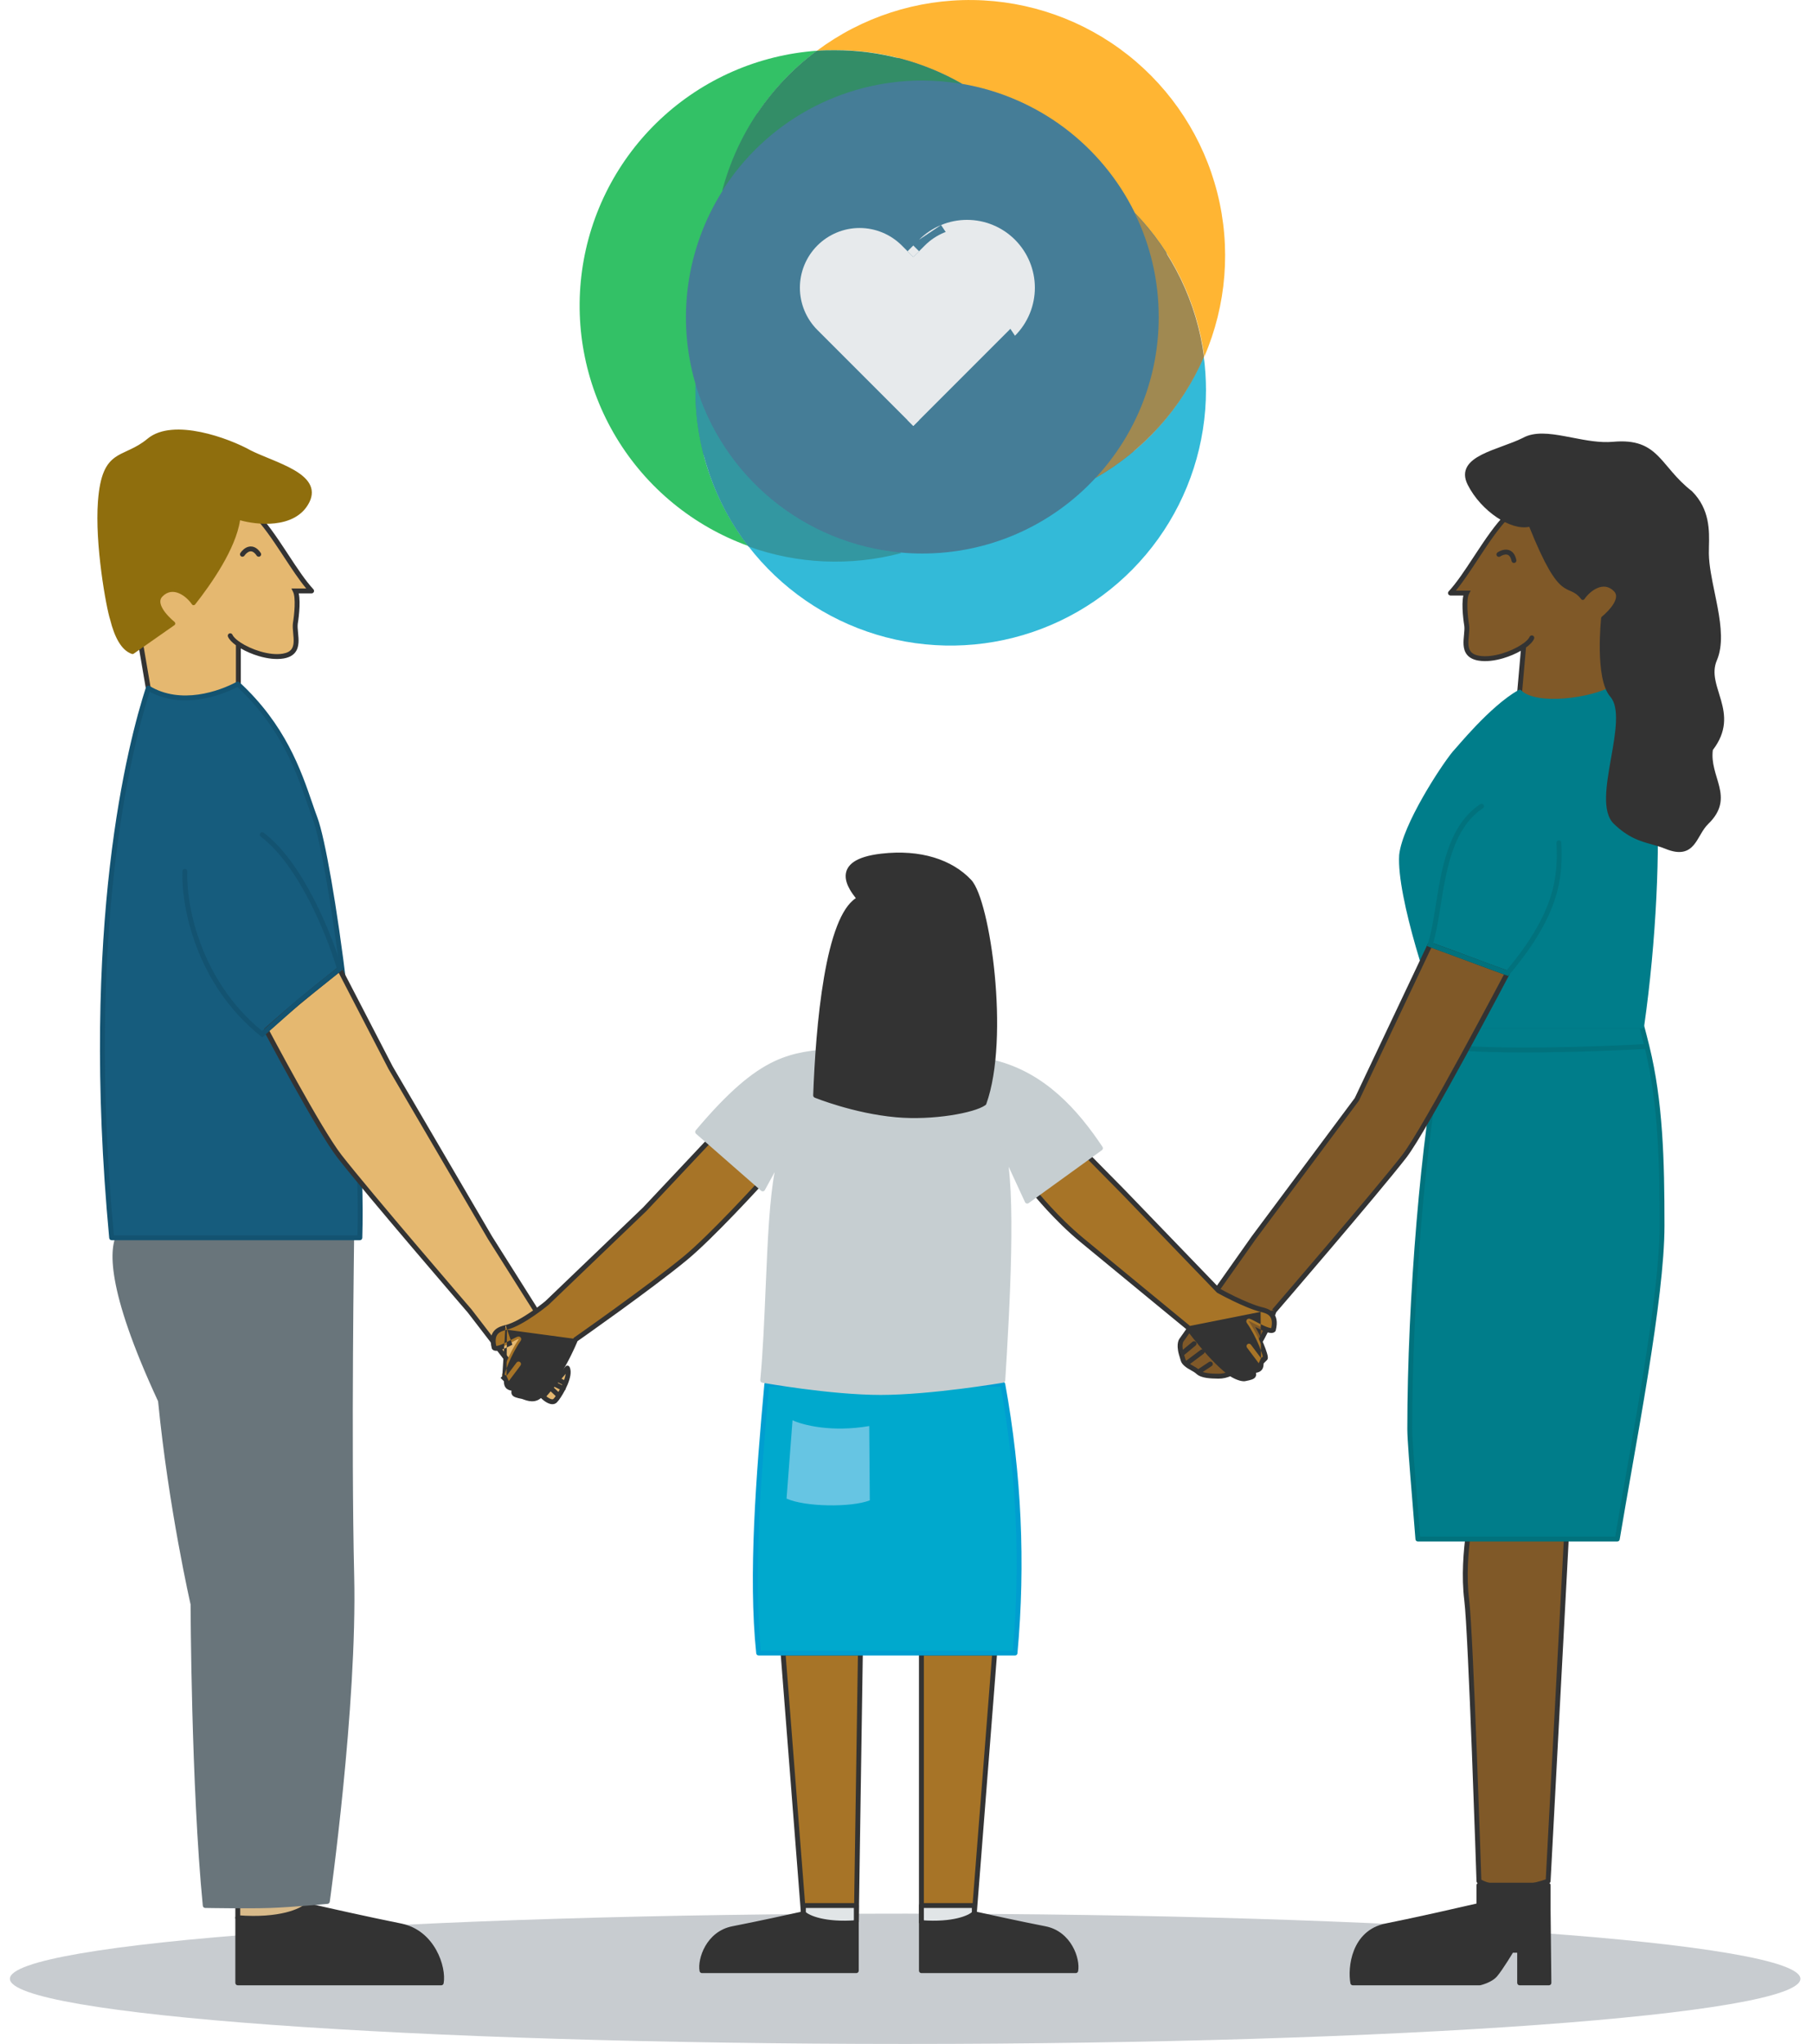 <svg width="142" height="160" viewBox="0 0 142 160" fill="none" xmlns="http://www.w3.org/2000/svg">
<path d="M141.014 154.901C141.014 157.718 109.621 160.001 70.895 160.001C32.169 160.001 0.775 157.718 0.775 154.901C0.775 152.085 32.169 149.802 70.895 149.802C109.621 149.802 141.014 152.085 141.014 154.901Z" fill="#C8CCD0"/>
<path d="M67.388 129.404L67.069 150.44C65.029 151.205 63.882 150.44 62.926 149.803L61.332 129.404H67.388Z" fill="#A77427"/>
<path fill-rule="evenodd" clip-rule="evenodd" d="M61.191 129.274C61.228 129.235 61.279 129.213 61.332 129.213H67.388C67.439 129.213 67.488 129.233 67.524 129.27C67.56 129.306 67.58 129.356 67.579 129.407L67.26 150.443C67.259 150.522 67.21 150.591 67.136 150.619C66.082 151.014 65.245 151.018 64.542 150.832C63.85 150.649 63.302 150.283 62.828 149.967L62.819 149.962C62.771 149.929 62.739 149.876 62.735 149.817L61.141 129.419C61.137 129.366 61.155 129.313 61.191 129.274ZM61.539 129.595L63.109 149.695C63.566 149.999 64.047 150.305 64.64 150.462C65.234 150.62 65.953 150.63 66.88 150.305L67.194 129.595H61.539Z" fill="#333333"/>
<path d="M67.069 150.44C65.029 151.715 63.457 150.546 62.926 149.802V149.165H67.069V150.44Z" fill="#E1E5E7"/>
<path fill-rule="evenodd" clip-rule="evenodd" d="M62.734 149.165C62.734 149.059 62.82 148.974 62.926 148.974H67.069C67.175 148.974 67.26 149.059 67.26 149.165V150.44C67.26 150.506 67.226 150.567 67.17 150.602C66.104 151.268 65.143 151.303 64.374 151.06C63.614 150.82 63.056 150.313 62.77 149.913C62.747 149.881 62.734 149.842 62.734 149.802V149.165ZM63.117 149.356V149.739C63.373 150.076 63.851 150.494 64.489 150.696C65.129 150.898 65.942 150.887 66.878 150.332V149.356H63.117Z" fill="#333333"/>
<path d="M67.068 154.265V150.507C64.554 150.695 63.281 150.116 62.959 149.803C61.911 150.038 59.332 150.601 57.398 150.977C55.464 151.353 54.819 153.404 54.98 154.265H67.068Z" fill="#333333"/>
<path fill-rule="evenodd" clip-rule="evenodd" d="M63.092 149.665C63.046 149.62 62.98 149.602 62.917 149.616C61.87 149.851 59.293 150.414 57.362 150.789C56.329 150.99 55.642 151.639 55.238 152.344C54.839 153.04 54.702 153.814 54.793 154.3C54.81 154.39 54.889 154.456 54.981 154.456H67.069C67.174 154.456 67.26 154.37 67.26 154.265V150.507C67.26 150.454 67.238 150.403 67.199 150.367C67.16 150.331 67.107 150.312 67.054 150.316C65.814 150.409 64.887 150.312 64.236 150.157C63.578 150 63.218 149.787 63.092 149.665ZM62.907 150.01C63.131 150.186 63.542 150.384 64.147 150.529C64.804 150.685 65.704 150.782 66.877 150.712V154.073H55.151C55.129 153.683 55.25 153.092 55.57 152.534C55.931 151.904 56.534 151.34 57.435 151.165C59.316 150.799 61.805 150.256 62.907 150.01Z" fill="#333333"/>
<path d="M72.169 129.404V150.44C74.209 151.205 75.356 150.44 76.313 149.803L77.906 129.404H72.169Z" fill="#A77427"/>
<path fill-rule="evenodd" clip-rule="evenodd" d="M78.045 129.274C78.009 129.235 77.958 129.213 77.904 129.213H72.167C72.062 129.213 71.976 129.299 71.976 129.404V150.44C71.976 150.52 72.026 150.591 72.1 150.619C73.154 151.014 73.991 151.018 74.695 150.832C75.387 150.649 75.935 150.283 76.408 149.967L76.417 149.962C76.466 149.929 76.497 149.876 76.501 149.817L78.095 129.419C78.099 129.366 78.081 129.313 78.045 129.274ZM77.698 129.595L76.127 149.695C75.67 149.999 75.189 150.305 74.597 150.462C74.003 150.62 73.284 150.63 72.359 150.306V129.595H77.698Z" fill="#333333"/>
<path d="M72.169 150.44C74.209 151.715 75.781 150.546 76.312 149.802V149.165H72.169V150.44Z" fill="#E1E5E7"/>
<path fill-rule="evenodd" clip-rule="evenodd" d="M76.502 149.165C76.502 149.059 76.416 148.974 76.311 148.974H72.167C72.062 148.974 71.976 149.059 71.976 149.165V150.44C71.976 150.506 72.01 150.567 72.066 150.602C73.132 151.268 74.093 151.303 74.862 151.06C75.622 150.82 76.181 150.313 76.466 149.913C76.49 149.881 76.502 149.842 76.502 149.802V149.165ZM76.12 149.356V149.739C75.864 150.076 75.385 150.494 74.747 150.696C74.108 150.898 73.294 150.887 72.359 150.332V149.356H76.12Z" fill="#333333"/>
<path d="M72.168 154.265V150.507C74.682 150.695 75.956 150.116 76.278 149.803C77.325 150.038 79.904 150.601 81.838 150.977C83.772 151.353 84.417 153.404 84.256 154.265H72.168Z" fill="#333333"/>
<path fill-rule="evenodd" clip-rule="evenodd" d="M76.144 149.665C76.191 149.62 76.257 149.602 76.32 149.616C77.367 149.851 79.943 150.414 81.874 150.789C82.908 150.99 83.594 151.639 83.998 152.344C84.398 153.04 84.534 153.814 84.444 154.3C84.427 154.39 84.348 154.456 84.256 154.456H72.168C72.062 154.456 71.977 154.37 71.977 154.265V150.507C71.977 150.454 71.999 150.403 72.038 150.367C72.077 150.331 72.129 150.312 72.182 150.316C73.422 150.409 74.349 150.312 75 150.157C75.658 150 76.019 149.787 76.144 149.665ZM76.33 150.01C76.106 150.186 75.694 150.384 75.089 150.529C74.432 150.685 73.532 150.782 72.359 150.712V154.073H84.086C84.107 153.683 83.987 153.092 83.667 152.534C83.305 151.904 82.703 151.34 81.802 151.165C79.92 150.799 77.431 150.256 76.33 150.01Z" fill="#333333"/>
<path d="M119.022 54.184C120.615 56.097 125.077 54.815 126.034 54.071L126.99 50.569C127.415 48.762 128.137 44.258 127.627 40.688C126.99 36.226 119.826 38.609 118.065 40.369C116.472 41.963 114.985 44.938 113.603 46.425H114.878C114.623 46.935 114.772 48.337 114.878 48.975C114.985 49.825 114.304 51.27 115.834 51.525C116.95 51.711 118.473 51.173 119.339 50.58L119.022 54.184Z" fill="#805928"/>
<path fill-rule="evenodd" clip-rule="evenodd" d="M120.137 38.873C119.198 39.279 118.395 39.77 117.93 40.234C117.117 41.047 116.337 42.206 115.595 43.332C115.54 43.416 115.485 43.499 115.43 43.583C114.743 44.628 114.09 45.62 113.463 46.295C113.412 46.35 113.398 46.432 113.428 46.501C113.459 46.571 113.528 46.616 113.604 46.616H114.614C114.591 46.715 114.576 46.822 114.566 46.931C114.544 47.155 114.542 47.407 114.552 47.659C114.571 48.161 114.635 48.677 114.689 49.002C114.712 49.189 114.692 49.415 114.667 49.678C114.666 49.688 114.665 49.698 114.664 49.708C114.64 49.955 114.614 50.228 114.632 50.486C114.651 50.757 114.719 51.033 114.907 51.26C115.098 51.489 115.389 51.644 115.803 51.713C116.4 51.813 117.091 51.718 117.735 51.528C118.233 51.381 118.714 51.174 119.115 50.945L118.825 54.246L118.875 54.307C119.31 54.828 119.932 55.122 120.616 55.265C121.301 55.408 122.06 55.402 122.79 55.313C123.521 55.224 124.231 55.051 124.82 54.852C125.404 54.656 125.886 54.428 126.151 54.222L126.201 54.183L127.176 50.612C127.603 48.797 128.332 44.265 127.817 40.661C127.649 39.483 127.042 38.74 126.194 38.335C125.359 37.937 124.307 37.874 123.244 38.005C122.178 38.137 121.08 38.466 120.137 38.873ZM119.284 50.386C119.568 50.184 119.742 49.996 119.802 49.855C119.844 49.758 119.956 49.714 120.053 49.755C120.151 49.797 120.195 49.909 120.154 50.006C120.054 50.24 119.816 50.474 119.522 50.685L119.22 54.12C119.58 54.52 120.093 54.765 120.694 54.891C121.325 55.022 122.04 55.019 122.744 54.934C123.447 54.848 124.131 54.681 124.698 54.49C125.228 54.311 125.64 54.116 125.867 53.956L126.805 50.521C127.228 48.722 127.943 44.248 127.438 40.715C127.288 39.661 126.759 39.029 126.03 38.681C125.287 38.326 124.319 38.258 123.291 38.385C122.267 38.511 121.204 38.829 120.288 39.224C119.37 39.621 118.617 40.089 118.201 40.504C117.42 41.285 116.66 42.41 115.915 43.542C115.858 43.629 115.801 43.715 115.744 43.802C115.161 44.687 114.587 45.561 114.026 46.234H115.188L115.05 46.51C115.002 46.606 114.966 46.761 114.946 46.967C114.927 47.169 114.925 47.403 114.934 47.645C114.952 48.129 115.015 48.631 115.067 48.943L115.068 48.951C115.098 49.188 115.072 49.46 115.048 49.714L115.046 49.732C115.021 49.989 114.998 50.234 115.013 50.459C115.029 50.688 115.084 50.874 115.202 51.016C115.318 51.156 115.515 51.277 115.866 51.336C116.385 51.422 117.013 51.342 117.627 51.161C118.218 50.986 118.779 50.724 119.19 50.45C119.214 50.42 119.247 50.397 119.284 50.386Z" fill="#333333"/>
<path fill-rule="evenodd" clip-rule="evenodd" d="M118.009 43.412C117.844 43.388 117.644 43.465 117.504 43.56C117.417 43.62 117.298 43.597 117.239 43.51C117.179 43.423 117.202 43.304 117.289 43.244C117.466 43.124 117.764 42.99 118.064 43.033C118.221 43.056 118.374 43.127 118.501 43.266C118.625 43.403 118.715 43.593 118.766 43.841C118.787 43.945 118.721 44.046 118.617 44.067C118.514 44.089 118.413 44.022 118.391 43.919C118.349 43.717 118.284 43.596 118.219 43.524C118.156 43.455 118.085 43.423 118.009 43.412Z" fill="#333333"/>
<path d="M18.667 53.59C15.353 55.375 12.566 54.609 11.61 53.865L11.018 50.402C10.593 48.596 9.871 44.092 10.38 40.522C11.018 36.06 18.182 38.443 19.942 40.203C21.536 41.797 23.023 44.772 24.404 46.259H23.13C23.384 46.769 23.236 48.171 23.13 48.809C23.023 49.659 23.703 51.104 22.174 51.359C21.057 51.545 19.534 51.007 18.668 50.413L18.667 53.59Z" fill="#E5B870"/>
<path fill-rule="evenodd" clip-rule="evenodd" d="M17.873 38.707C18.812 39.113 19.615 39.603 20.079 40.068C20.892 40.881 21.673 42.04 22.415 43.166C22.47 43.25 22.525 43.334 22.58 43.417C23.267 44.462 23.919 45.454 24.546 46.129C24.598 46.184 24.612 46.266 24.581 46.335C24.551 46.405 24.482 46.45 24.406 46.45H23.396C23.419 46.549 23.434 46.656 23.444 46.765C23.465 46.989 23.467 47.241 23.458 47.493C23.439 47.995 23.375 48.511 23.32 48.836C23.298 49.023 23.317 49.249 23.343 49.511C23.343 49.522 23.345 49.532 23.346 49.542C23.369 49.789 23.396 50.062 23.378 50.32C23.359 50.591 23.291 50.867 23.102 51.094C22.912 51.324 22.621 51.478 22.207 51.547C21.609 51.647 20.918 51.551 20.274 51.361C19.762 51.21 19.268 50.996 18.86 50.759L18.86 53.704L18.76 53.758C15.388 55.574 12.518 54.812 11.494 54.016L11.436 53.971L10.832 50.44C10.405 48.621 9.679 44.095 10.193 40.495C10.361 39.318 10.967 38.574 11.815 38.169C12.65 37.771 13.703 37.708 14.765 37.839C15.832 37.971 16.93 38.3 17.873 38.707ZM18.726 50.22C18.442 50.018 18.267 49.83 18.207 49.69C18.166 49.592 18.053 49.547 17.956 49.589C17.859 49.631 17.814 49.743 17.856 49.84C17.955 50.072 18.189 50.303 18.478 50.512L18.478 53.475C15.334 55.124 12.721 54.429 11.787 53.758L11.207 50.364L11.206 50.358C10.783 48.561 10.066 44.084 10.572 40.549C10.722 39.495 11.25 38.863 11.98 38.515C12.722 38.16 13.691 38.092 14.719 38.219C15.743 38.345 16.806 38.663 17.721 39.058C18.64 39.455 19.393 39.923 19.809 40.338C20.59 41.119 21.349 42.244 22.095 43.376C22.152 43.463 22.209 43.549 22.266 43.636C22.848 44.521 23.423 45.395 23.984 46.068H22.822L22.96 46.344C23.008 46.44 23.044 46.595 23.063 46.801C23.082 47.003 23.085 47.237 23.076 47.479C23.057 47.963 22.995 48.465 22.943 48.777L22.942 48.785C22.912 49.022 22.937 49.294 22.962 49.548L22.963 49.566C22.988 49.823 23.012 50.068 22.996 50.294C22.98 50.522 22.925 50.708 22.808 50.85C22.692 50.99 22.495 51.111 22.144 51.17C21.625 51.256 20.996 51.176 20.383 50.995C19.791 50.82 19.231 50.558 18.819 50.284C18.796 50.254 18.763 50.231 18.726 50.22Z" fill="#333333"/>
<path fill-rule="evenodd" clip-rule="evenodd" d="M19.559 43.17C19.397 43.21 19.241 43.356 19.147 43.497C19.089 43.585 18.97 43.609 18.882 43.55C18.794 43.492 18.77 43.373 18.829 43.285C18.948 43.107 19.174 42.871 19.469 42.799C19.623 42.761 19.792 42.77 19.961 42.851C20.128 42.931 20.282 43.074 20.422 43.285C20.481 43.373 20.457 43.492 20.369 43.55C20.281 43.609 20.163 43.585 20.104 43.497C19.989 43.325 19.883 43.238 19.796 43.196C19.712 43.156 19.634 43.152 19.559 43.17Z" fill="#333333"/>
<path d="M24.087 39.247C23.068 41.286 20.05 40.947 18.669 40.522C18.414 42.816 16.331 45.727 15.163 47.215C14.738 46.577 13.569 45.621 12.614 46.577C11.963 47.228 12.932 48.277 13.57 48.809L10.382 51.039C9.617 50.785 9.108 49.765 8.789 48.49C8.47 47.534 7.577 42.561 7.832 39.247C8.151 35.103 9.683 36.111 11.657 34.466C13.57 32.872 17.88 34.451 19.58 35.407C21.492 36.363 25.107 37.207 24.087 39.247Z" fill="#8F6E0D"/>
<path fill-rule="evenodd" clip-rule="evenodd" d="M19.654 35.266C20.044 35.461 20.507 35.652 20.993 35.852C21.093 35.893 21.193 35.934 21.295 35.976C21.886 36.222 22.494 36.484 23.012 36.782C23.527 37.079 23.972 37.423 24.219 37.84C24.473 38.27 24.507 38.763 24.229 39.318C23.685 40.407 22.612 40.847 21.531 40.967C20.537 41.077 19.51 40.921 18.802 40.727C18.632 41.859 18.06 43.109 17.396 44.251C16.692 45.461 15.874 46.567 15.287 47.313C15.256 47.354 15.207 47.376 15.156 47.374C15.105 47.372 15.058 47.346 15.03 47.303C14.83 47.004 14.453 46.629 14.024 46.445C13.811 46.354 13.592 46.312 13.377 46.342C13.163 46.372 12.942 46.473 12.725 46.69C12.596 46.819 12.55 46.962 12.557 47.118C12.565 47.281 12.632 47.464 12.745 47.657C12.972 48.044 13.358 48.425 13.671 48.686C13.709 48.718 13.73 48.766 13.728 48.815C13.726 48.865 13.701 48.911 13.66 48.939L10.473 51.17C10.432 51.199 10.379 51.207 10.331 51.191C9.897 51.046 9.553 50.691 9.28 50.228C9.007 49.765 8.796 49.178 8.635 48.535C8.47 48.035 8.167 46.544 7.937 44.773C7.705 42.993 7.544 40.908 7.673 39.235C7.833 37.145 8.304 36.302 9.031 35.789C9.312 35.592 9.63 35.445 9.959 35.294C10.039 35.257 10.121 35.219 10.203 35.18C10.623 34.981 11.076 34.743 11.554 34.344C12.066 33.918 12.729 33.71 13.448 33.648C14.168 33.584 14.956 33.665 15.73 33.824C17.274 34.142 18.79 34.781 19.654 35.266ZM13.476 33.965C12.796 34.024 12.204 34.218 11.758 34.588C11.25 35.012 10.771 35.264 10.339 35.468C10.249 35.511 10.163 35.551 10.079 35.589C9.754 35.74 9.47 35.871 9.215 36.05C8.603 36.481 8.148 37.205 7.99 39.259C7.864 40.9 8.022 42.959 8.253 44.732C8.484 46.508 8.785 47.977 8.939 48.44C8.941 48.443 8.942 48.447 8.943 48.451C9.1 49.081 9.303 49.638 9.555 50.066C9.789 50.464 10.057 50.735 10.359 50.861L13.31 48.795C13.017 48.533 12.685 48.184 12.47 47.818C12.343 47.602 12.25 47.367 12.239 47.133C12.228 46.893 12.304 46.661 12.5 46.465C12.761 46.204 13.044 46.066 13.332 46.026C13.619 45.986 13.897 46.044 14.149 46.152C14.565 46.331 14.927 46.653 15.166 46.951C15.735 46.218 16.477 45.197 17.12 44.091C17.816 42.896 18.386 41.618 18.51 40.504C18.515 40.457 18.541 40.415 18.581 40.389C18.621 40.362 18.67 40.355 18.715 40.37C19.391 40.577 20.468 40.764 21.495 40.65C22.523 40.536 23.468 40.127 23.944 39.176C24.176 38.711 24.141 38.334 23.944 38.002C23.74 37.657 23.353 37.347 22.853 37.059C22.355 36.772 21.765 36.516 21.172 36.271C21.073 36.23 20.974 36.189 20.875 36.148C20.388 35.947 19.911 35.751 19.508 35.55L19.501 35.546L19.501 35.546C18.664 35.075 17.177 34.448 15.665 34.136C14.91 33.981 14.155 33.906 13.476 33.965Z" fill="#8F6E0D"/>
<path d="M122.848 117.292L121.254 147.252C119.214 148.017 116.792 147.89 115.836 147.252C115.836 147.252 115.198 127.81 114.879 125.26C114.416 121.555 115.517 117.292 115.517 117.292H122.848Z" fill="#805928"/>
<path fill-rule="evenodd" clip-rule="evenodd" d="M115.331 117.244C115.353 117.16 115.429 117.101 115.517 117.101H122.847C122.9 117.101 122.95 117.122 122.986 117.16C123.022 117.198 123.041 117.25 123.038 117.302L121.445 147.262C121.441 147.338 121.392 147.404 121.321 147.431C120.276 147.823 119.136 147.985 118.135 147.969C117.142 147.953 116.253 147.76 115.729 147.411C115.678 147.377 115.646 147.32 115.644 147.258L115.835 147.252C115.644 147.258 115.644 147.258 115.644 147.258L115.616 146.418C115.598 145.881 115.572 145.112 115.54 144.181C115.475 142.319 115.385 139.809 115.286 137.219C115.086 132.034 114.847 126.548 114.689 125.284C114.455 123.407 114.617 121.396 114.835 119.859C114.944 119.09 115.068 118.437 115.165 117.977C115.213 117.746 115.255 117.564 115.284 117.438C115.299 117.376 115.311 117.327 115.319 117.295L115.328 117.257L115.331 117.248L115.331 117.244C115.332 117.244 115.331 117.244 115.517 117.292L115.331 117.244ZM115.667 117.483C115.663 117.497 115.66 117.511 115.656 117.526C115.628 117.648 115.587 117.828 115.539 118.055C115.444 118.509 115.322 119.154 115.214 119.913C114.997 121.435 114.84 123.408 115.069 125.236C115.23 126.522 115.469 132.032 115.668 137.205C115.767 139.795 115.857 142.305 115.922 144.168C115.954 145.099 115.98 145.868 115.998 146.405L116.023 147.144C116.471 147.403 117.232 147.572 118.141 147.587C119.063 147.602 120.106 147.458 121.069 147.116L122.646 117.483H115.667Z" fill="#333333"/>
<path d="M130.177 95.937C130.177 101.674 127.946 112.829 126.671 120.479H124.121H111.053C110.774 116.896 110.416 112.952 110.416 111.873C110.416 101.754 111.498 88.823 112.932 81.913C113.052 81.336 113.17 80.803 113.285 80.319H128.583C128.724 80.847 128.861 81.378 128.993 81.913C130.057 86.233 130.177 90.832 130.177 95.937Z" fill="#007D8A"/>
<path fill-rule="evenodd" clip-rule="evenodd" d="M113.098 80.276C113.119 80.19 113.196 80.129 113.284 80.129H128.583C128.67 80.129 128.746 80.187 128.768 80.271C128.909 80.799 129.046 81.331 129.178 81.868C130.249 86.213 130.368 90.834 130.368 95.938C130.368 98.823 129.808 103.061 129.091 107.522C128.675 110.111 128.204 112.785 127.758 115.32C127.436 117.152 127.126 118.91 126.859 120.511C126.844 120.603 126.764 120.671 126.671 120.671H111.053C110.953 120.671 110.87 120.594 110.863 120.494C110.784 119.481 110.698 118.436 110.616 117.435C110.409 114.906 110.225 112.654 110.225 111.874C110.225 101.747 111.307 88.802 112.745 81.875C112.865 81.296 112.983 80.761 113.098 80.276ZM113.436 80.511C113.346 80.895 113.255 81.308 113.162 81.749C117.181 82.212 125.04 81.944 128.751 81.736C128.649 81.325 128.544 80.917 128.436 80.511H113.436ZM128.844 82.114C125.158 82.322 117.158 82.601 113.084 82.125C111.671 89.059 110.607 101.847 110.607 111.874C110.607 112.637 110.789 114.858 110.995 117.373C111.073 118.324 111.154 119.316 111.23 120.288H126.509C126.771 118.722 127.071 117.018 127.383 115.247C127.828 112.717 128.297 110.051 128.713 107.461C129.43 102.998 129.986 98.789 129.986 95.938C129.986 90.894 129.868 86.364 128.844 82.114Z" fill="#01727D"/>
<path d="M23.405 148.526L24.043 149.164C24.149 149.164 24.182 151.112 22.768 151.395C21.174 151.714 19.687 150.97 18.625 150.12V148.526H23.405Z" fill="#D8BA8A"/>
<path fill-rule="evenodd" clip-rule="evenodd" d="M23.541 148.392C23.505 148.356 23.456 148.336 23.405 148.336H18.625C18.519 148.336 18.433 148.422 18.433 148.527V150.121C18.433 150.179 18.46 150.234 18.505 150.27C19.586 151.135 21.131 151.918 22.805 151.583C23.612 151.422 23.994 150.784 24.159 150.229C24.242 149.949 24.274 149.68 24.279 149.478C24.281 149.377 24.276 149.288 24.266 149.22C24.261 149.187 24.253 149.15 24.239 149.116C24.233 149.099 24.221 149.073 24.199 149.046C24.19 149.037 24.177 149.023 24.16 149.011L23.541 148.392ZM23.326 148.718L23.888 149.28C23.894 149.32 23.898 149.384 23.896 149.469C23.893 149.641 23.865 149.877 23.793 150.12C23.647 150.609 23.338 151.087 22.73 151.208C21.252 151.504 19.853 150.838 18.816 150.028V148.718H23.326ZM24.043 149.356C24.037 149.356 24.031 149.356 24.025 149.355C24.031 149.356 24.037 149.356 24.043 149.356Z" fill="#333333"/>
<path d="M18.623 155.22V150.12C21.938 150.375 23.616 149.589 24.041 149.164C25.422 149.483 28.822 150.248 31.372 150.758C33.922 151.268 34.772 154.051 34.559 155.22H18.623Z" fill="#333333"/>
<path fill-rule="evenodd" clip-rule="evenodd" d="M23.906 149.03C23.953 148.983 24.02 148.964 24.084 148.979C25.465 149.297 28.862 150.062 31.409 150.571C32.752 150.839 33.644 151.707 34.168 152.649C34.689 153.584 34.863 154.617 34.747 155.255C34.731 155.346 34.652 155.412 34.559 155.412H18.623C18.517 155.412 18.432 155.326 18.432 155.221V150.121C18.432 150.068 18.454 150.017 18.493 149.981C18.532 149.945 18.584 149.926 18.637 149.93C20.278 150.057 21.506 149.924 22.37 149.712C23.242 149.498 23.729 149.207 23.906 149.03ZM24.096 149.374C23.816 149.608 23.277 149.883 22.461 150.084C21.589 150.298 20.387 150.429 18.814 150.326V155.029H34.391C34.438 154.482 34.278 153.632 33.834 152.836C33.35 151.966 32.542 151.187 31.334 150.946C28.84 150.447 25.534 149.705 24.096 149.374Z" fill="#333333"/>
<path d="M27.548 123.347C27.792 133.551 25.635 148.845 25.635 148.845C25.635 148.845 22.916 149.102 21.173 149.164C19.43 149.226 16.073 149.164 16.073 149.164C15.156 139.788 15.117 125.578 15.117 125.578C15.117 125.578 13.392 118.065 12.568 109.642C8.424 100.718 8.743 97.637 9.38 96.574H27.548C27.548 96.574 27.3 113.007 27.548 123.347Z" fill="#69757B"/>
<path fill-rule="evenodd" clip-rule="evenodd" d="M9.218 96.477C9.253 96.419 9.315 96.384 9.382 96.384H27.549C27.601 96.384 27.65 96.404 27.686 96.441C27.721 96.477 27.741 96.527 27.741 96.578L27.549 96.575C27.741 96.578 27.741 96.578 27.741 96.578L27.738 96.765C27.736 96.888 27.734 97.069 27.73 97.304C27.724 97.773 27.715 98.456 27.706 99.306C27.686 101.008 27.663 103.385 27.648 106.085C27.617 111.485 27.617 118.176 27.741 123.343C27.863 128.457 27.384 134.842 26.875 139.942C26.62 142.494 26.358 144.726 26.16 146.32C26.061 147.118 25.977 147.756 25.919 148.194C25.89 148.413 25.866 148.583 25.851 148.698L25.833 148.828L25.826 148.872C25.826 148.872 25.826 148.873 25.637 148.846L25.655 149.036L25.624 149.039L25.534 149.048C25.456 149.055 25.343 149.065 25.202 149.077C24.919 149.103 24.524 149.137 24.075 149.173C23.176 149.245 22.057 149.325 21.182 149.356C20.306 149.387 19.027 149.387 17.97 149.379C17.441 149.375 16.967 149.37 16.624 149.365C16.453 149.362 16.315 149.36 16.22 149.358L16.072 149.356C15.975 149.354 15.894 149.28 15.885 149.183C15.425 144.488 15.186 138.586 15.062 133.861C15 131.498 14.966 129.427 14.948 127.948C14.939 127.208 14.934 126.616 14.931 126.209C14.93 126.006 14.929 125.848 14.928 125.742L14.928 125.601L14.928 125.6L14.913 125.535C14.9 125.477 14.881 125.392 14.857 125.281C14.808 125.058 14.737 124.731 14.649 124.313C14.475 123.475 14.233 122.271 13.965 120.804C13.432 117.877 12.795 113.9 12.382 109.694C10.316 105.241 9.356 102.231 8.995 100.194C8.633 98.156 8.865 97.066 9.218 96.477ZM15.119 125.579C15.31 125.578 15.31 125.579 15.31 125.579L15.311 125.74C15.311 125.846 15.312 126.003 15.314 126.207C15.317 126.613 15.322 127.204 15.331 127.943C15.348 129.421 15.382 131.49 15.444 133.851C15.567 138.517 15.802 144.323 16.249 148.976C16.343 148.978 16.472 148.98 16.63 148.982C16.971 148.987 17.445 148.993 17.973 148.997C19.03 149.005 20.301 149.005 21.168 148.974C22.035 148.943 23.147 148.863 24.044 148.791C24.492 148.755 24.886 148.721 25.168 148.697C25.291 148.686 25.393 148.676 25.468 148.669L25.472 148.646C25.487 148.531 25.51 148.362 25.54 148.144C25.598 147.706 25.681 147.069 25.78 146.273C25.979 144.681 26.24 142.452 26.494 139.904C27.003 134.807 27.48 128.442 27.358 123.353C27.234 118.18 27.235 111.484 27.265 106.083C27.281 103.382 27.304 101.004 27.323 99.302C27.333 98.451 27.342 97.768 27.348 97.299C27.351 97.068 27.354 96.889 27.355 96.766H9.494C9.234 97.271 9.038 98.25 9.371 100.127C9.726 102.123 10.674 105.107 12.743 109.562C12.752 109.582 12.758 109.603 12.76 109.624C13.171 113.829 13.808 117.807 14.342 120.735C14.608 122.199 14.85 123.4 15.024 124.234C15.111 124.652 15.181 124.977 15.23 125.199C15.254 125.309 15.273 125.394 15.286 125.451L15.301 125.515L15.305 125.536L15.119 125.579ZM15.119 125.579L15.305 125.536C15.309 125.55 15.31 125.564 15.31 125.579L15.119 125.579ZM25.637 148.846L25.655 149.036C25.743 149.028 25.814 148.96 25.826 148.873L25.637 148.846Z" fill="#69757B"/>
<path d="M8.744 96.894C6.449 72.415 10.231 58.115 11.613 53.866C14.162 55.395 17.243 54.291 18.625 53.547C22.768 57.372 23.724 61.515 24.68 64.065C25.832 67.137 28.505 85.632 28.186 96.894H8.744Z" fill="#165C7D"/>
<path fill-rule="evenodd" clip-rule="evenodd" d="M18.534 53.378C18.606 53.34 18.694 53.351 18.754 53.406C22.344 56.72 23.569 60.28 24.444 62.824C24.589 63.245 24.724 63.638 24.859 63.998C25.155 64.785 25.54 66.535 25.947 68.874C26.355 71.22 26.788 74.175 27.175 77.385C27.947 83.804 28.537 91.254 28.377 96.899C28.374 97.002 28.29 97.085 28.186 97.085H8.744C8.645 97.085 8.563 97.009 8.554 96.911C6.256 72.406 10.042 58.08 11.431 53.806C11.448 53.751 11.491 53.707 11.545 53.686C11.6 53.666 11.661 53.672 11.711 53.701C12.937 54.437 14.297 54.543 15.53 54.369C16.764 54.195 17.858 53.742 18.534 53.378ZM11.722 54.148C10.298 58.627 6.698 72.771 8.918 96.702H28C28.141 91.108 27.558 83.772 26.795 77.431C26.741 76.986 26.687 76.545 26.632 76.111L20.659 81.104C20.578 81.171 20.458 81.161 20.39 81.08C20.322 80.999 20.333 80.878 20.414 80.81L26.514 75.711C26.532 75.695 26.554 75.683 26.576 75.676C26.25 73.153 25.902 70.844 25.57 68.939C25.162 66.595 24.782 64.88 24.501 64.132C24.363 63.764 24.226 63.365 24.079 62.94C23.212 60.422 22.032 56.997 18.593 53.779C17.883 54.146 16.801 54.576 15.583 54.748C14.361 54.92 12.989 54.834 11.722 54.148Z" fill="#135371"/>
<path d="M26.593 90.518C24.965 88.425 20.856 80.638 20.856 80.638C23.406 78.407 23.406 78.407 26.593 75.857L30.597 83.584L38.386 96.893L42.211 102.949L39.98 106.773L36.792 102.63C36.792 102.63 28.824 93.387 26.593 90.518Z" fill="#E5B870"/>
<path d="M42.529 109.323C42.742 109.536 43.23 109.897 43.485 109.642C43.557 109.57 43.662 109.433 43.776 109.257C43.884 109.092 44.001 108.892 44.109 108.679C44.172 108.555 44.232 108.427 44.285 108.298C44.475 107.838 44.582 107.373 44.442 107.092L43.385 108.325L42.529 109.323Z" fill="#E5B870"/>
<path fill-rule="evenodd" clip-rule="evenodd" d="M44.182 108.031L43.978 107.926L44.304 107.546C44.302 107.563 44.3 107.581 44.297 107.599C44.276 107.732 44.236 107.879 44.182 108.031ZM43.723 108.224L44.037 108.387C44.031 108.399 44.025 108.412 44.019 108.424L43.689 108.263L43.723 108.224ZM43.432 108.563L43.846 108.766C43.81 108.833 43.773 108.898 43.736 108.96L43.379 108.625L43.432 108.563ZM43.13 108.916L43.525 109.286C43.451 109.391 43.39 109.466 43.349 109.508C43.314 109.543 43.239 109.565 43.071 109.486C42.975 109.441 42.878 109.374 42.794 109.307L43.13 108.916ZM44.244 108.834C44.142 109.028 44.035 109.21 43.935 109.363C43.818 109.542 43.705 109.692 43.619 109.778C43.399 109.999 43.102 109.923 42.908 109.832C42.701 109.735 42.508 109.575 42.392 109.46C42.322 109.389 42.317 109.276 42.382 109.2L44.295 106.969C44.336 106.92 44.4 106.896 44.463 106.904C44.527 106.911 44.582 106.951 44.611 107.008C44.707 107.2 44.71 107.434 44.674 107.659C44.638 107.888 44.558 108.135 44.46 108.373C44.414 108.483 44.364 108.592 44.312 108.699C44.31 108.723 44.304 108.748 44.293 108.771C44.281 108.796 44.264 108.817 44.244 108.834ZM42.374 103.046C42.41 102.985 42.409 102.908 42.37 102.848L38.547 96.795L30.763 83.493L26.761 75.77C26.735 75.719 26.687 75.683 26.631 75.671C26.575 75.659 26.517 75.673 26.472 75.709C23.283 78.26 23.28 78.262 20.728 80.495C20.662 80.554 20.644 80.65 20.685 80.728L20.854 80.639C20.685 80.728 20.685 80.728 20.685 80.728L20.732 80.817C20.762 80.874 20.807 80.959 20.865 81.068C20.981 81.285 21.148 81.598 21.353 81.979C21.764 82.743 22.329 83.782 22.945 84.887C24.173 87.091 25.615 89.576 26.44 90.637C27.559 92.075 30.112 95.107 32.382 97.775C33.518 99.11 34.584 100.355 35.365 101.267C35.757 101.722 36.077 102.095 36.299 102.353L36.642 102.752L39.826 106.891C39.865 106.942 39.926 106.97 39.99 106.965C40.053 106.961 40.111 106.926 40.143 106.871L42.374 103.046ZM36.791 102.631C36.935 102.506 36.935 102.506 36.935 102.506L36.589 102.104C36.367 101.845 36.047 101.473 35.656 101.018C34.874 100.106 33.808 98.862 32.673 97.527C30.401 94.857 27.855 91.832 26.742 90.402C25.939 89.37 24.512 86.914 23.279 84.701C22.664 83.598 22.1 82.56 21.69 81.798C21.485 81.417 21.318 81.105 21.203 80.888C21.159 80.805 21.122 80.737 21.094 80.683C22.177 79.735 22.788 79.202 23.408 78.681C24.154 78.054 24.914 77.445 26.529 76.153L30.425 83.673C30.427 83.676 30.429 83.679 30.43 83.682L38.222 96.996L41.985 102.954L39.956 106.433L36.942 102.515C36.941 102.513 36.939 102.511 36.938 102.509C36.937 102.508 36.936 102.507 36.935 102.506L36.791 102.631Z" fill="#333333"/>
<path fill-rule="evenodd" clip-rule="evenodd" d="M20.384 65.225C20.448 65.14 20.567 65.123 20.652 65.187C22.217 66.361 23.562 68.385 24.604 70.416C25.648 72.451 26.402 74.519 26.777 75.804L26.812 75.927L23.529 78.554L20.544 81.207L20.418 81.106C15.257 76.978 14.182 70.791 14.29 68.2C14.295 68.095 14.384 68.013 14.489 68.017C14.595 68.022 14.677 68.111 14.672 68.216C14.569 70.704 15.601 76.677 20.531 80.707L23.282 78.261L26.373 75.789C25.993 74.517 25.263 72.538 24.264 70.59C23.229 68.573 21.917 66.613 20.422 65.493C20.338 65.429 20.321 65.309 20.384 65.225Z" fill="#135371"/>
<path d="M128.584 80.319H113.285C112.266 78.28 109.567 70.12 109.779 66.933C110.034 64.638 112.967 60.133 113.923 58.965C114.242 58.646 116.791 55.459 119.023 54.184C120.297 55.459 124.76 54.821 126.353 53.865C127.309 54.715 129.253 57.812 129.54 61.833C129.859 66.296 129.54 73.626 128.584 80.319Z" fill="#007D8A"/>
<path fill-rule="evenodd" clip-rule="evenodd" d="M126.255 53.702C126.326 53.659 126.418 53.668 126.48 53.723C126.985 54.172 127.724 55.184 128.371 56.58C129.021 57.981 129.585 59.783 129.731 61.821C130.051 66.3 129.731 73.644 128.773 80.347C128.76 80.442 128.679 80.511 128.584 80.511H113.285C113.213 80.511 113.147 80.471 113.114 80.406C112.596 79.37 111.663 76.806 110.886 74.11C110.498 72.76 110.147 71.372 109.906 70.119C109.666 68.871 109.534 67.743 109.588 66.921L109.589 66.913L109.589 66.913C109.656 66.311 109.896 65.579 110.224 64.81C110.553 64.038 110.977 63.217 111.422 62.433C112.309 60.868 113.288 59.44 113.775 58.844C113.779 58.84 113.783 58.835 113.787 58.83C113.834 58.783 113.936 58.666 114.088 58.492C114.175 58.392 114.278 58.273 114.396 58.137C114.716 57.773 115.137 57.302 115.617 56.801C116.576 55.803 117.787 54.671 118.928 54.019C119.002 53.976 119.097 53.989 119.158 54.05C119.435 54.327 119.906 54.517 120.513 54.619C121.116 54.72 121.826 54.73 122.553 54.671C124.013 54.553 125.494 54.159 126.255 53.702ZM118.998 54.421C117.941 55.054 116.813 56.108 115.893 57.066C115.418 57.561 115.002 58.027 114.684 58.389C114.578 58.511 114.481 58.622 114.397 58.719C114.24 58.9 114.124 59.033 114.065 59.094C113.594 59.671 112.632 61.075 111.754 62.622C111.314 63.397 110.898 64.205 110.576 64.96C110.253 65.716 110.031 66.406 109.97 66.951C109.919 67.722 110.044 68.808 110.282 70.047C110.519 71.285 110.867 72.661 111.254 74.004C112.003 76.605 112.893 79.061 113.405 80.129H128.418C129.355 73.49 129.664 66.257 129.349 61.848C129.208 59.864 128.657 58.107 128.024 56.741C127.433 55.468 126.777 54.547 126.325 54.102C125.469 54.568 123.999 54.938 122.584 55.053C121.836 55.113 121.093 55.104 120.45 54.996C119.874 54.899 119.358 54.72 118.998 54.421Z" fill="#007D8A"/>
<path d="M109.987 90.519C111.616 88.425 118.067 76.176 118.067 76.176C114.561 74.901 115.517 75.22 112.011 73.945L106.274 86.057L98.194 96.893L92.569 104.861C92.569 104.861 92.278 105.123 92.528 106.006C92.54 106.049 92.554 106.092 92.569 106.136C92.674 106.454 92.638 106.55 92.887 106.774C93.198 107.054 93.532 107.131 93.844 107.411C94.155 107.691 94.802 107.723 95.437 107.73C98.055 107.757 99.788 102.63 99.788 102.63C99.788 102.63 107.756 93.387 109.987 90.519Z" fill="#805928"/>
<path fill-rule="evenodd" clip-rule="evenodd" d="M92.42 104.739C92.417 104.743 92.413 104.747 92.41 104.751C92.396 104.768 92.38 104.789 92.364 104.817C92.33 104.872 92.294 104.951 92.268 105.059C92.218 105.274 92.213 105.594 92.344 106.058C92.357 106.104 92.371 106.15 92.387 106.197C92.411 106.27 92.427 106.33 92.443 106.387L92.444 106.391C92.459 106.446 92.474 106.503 92.496 106.559C92.544 106.685 92.618 106.789 92.759 106.916C92.931 107.071 93.108 107.169 93.267 107.257L93.272 107.26C93.435 107.35 93.578 107.43 93.715 107.553C93.913 107.732 94.199 107.817 94.489 107.862C94.784 107.908 95.117 107.918 95.435 107.921C96.155 107.929 96.799 107.581 97.349 107.087C97.9 106.592 98.373 105.935 98.758 105.288C99.144 104.639 99.447 103.991 99.652 103.505C99.755 103.263 99.834 103.06 99.887 102.918C99.914 102.846 99.934 102.79 99.948 102.752C99.951 102.743 99.954 102.735 99.957 102.727L100.279 102.352C100.502 102.094 100.822 101.722 101.213 101.266C101.995 100.354 103.061 99.109 104.196 97.774C106.466 95.106 109.019 92.074 110.138 90.636C110.555 90.1 111.27 88.93 112.102 87.49C112.937 86.046 113.897 84.317 114.805 82.654C115.714 80.991 116.571 79.394 117.202 78.213C117.517 77.622 117.775 77.135 117.955 76.796C118.045 76.626 118.115 76.494 118.163 76.403L118.235 76.266C118.235 76.266 118.236 76.265 118.066 76.176L118.236 76.265C118.261 76.216 118.265 76.159 118.245 76.107C118.225 76.056 118.184 76.015 118.132 75.996C116.38 75.359 115.743 75.121 115.106 74.882C114.468 74.642 113.83 74.403 112.076 73.765C111.983 73.732 111.88 73.774 111.838 73.863L106.109 85.957L98.041 96.779L92.42 104.739ZM117.795 76.281C116.196 75.699 115.584 75.469 114.971 75.24C114.355 75.008 113.738 74.777 112.109 74.184L106.446 86.138C106.441 86.15 106.434 86.161 106.427 86.171L98.349 97.005L92.725 104.972C92.718 104.981 92.711 104.99 92.703 104.998C92.701 105 92.696 105.005 92.69 105.015C92.678 105.036 92.657 105.078 92.641 105.146C92.617 105.248 92.603 105.412 92.645 105.661L93.403 105.033C93.484 104.965 93.604 104.977 93.672 105.058C93.739 105.139 93.728 105.26 93.647 105.327L92.749 106.072C92.749 106.073 92.749 106.075 92.75 106.076C92.778 106.16 92.796 106.229 92.811 106.286L92.812 106.289C92.828 106.348 92.839 106.387 92.852 106.421C92.864 106.452 92.879 106.483 92.907 106.519L94.047 105.665C94.132 105.601 94.251 105.618 94.315 105.703C94.378 105.787 94.361 105.907 94.277 105.971L93.203 106.776C93.284 106.828 93.368 106.875 93.458 106.925L93.464 106.928C93.587 106.997 93.721 107.071 93.855 107.173L94.693 106.615C94.781 106.556 94.9 106.58 94.959 106.668C95.017 106.756 94.993 106.874 94.906 106.933L94.204 107.4C94.3 107.435 94.415 107.463 94.548 107.484C94.814 107.526 95.122 107.535 95.439 107.539C96.028 107.545 96.582 107.261 97.093 106.802C97.604 106.343 98.054 105.723 98.43 105.092C98.804 104.463 99.099 103.831 99.3 103.356C99.4 103.119 99.477 102.921 99.529 102.783C99.555 102.714 99.574 102.66 99.587 102.624C99.594 102.606 99.599 102.592 99.602 102.582L99.606 102.572L99.606 102.57L99.607 102.569L99.788 102.63M99.788 102.63C99.643 102.505 99.643 102.505 99.643 102.505L99.99 102.103C100.212 101.845 100.532 101.472 100.922 101.017C101.704 100.105 102.77 98.861 103.905 97.526C106.177 94.856 108.724 91.832 109.836 90.401C110.233 89.89 110.935 88.744 111.771 87.299C112.603 85.858 113.562 84.132 114.469 82.471C115.377 80.809 116.234 79.213 116.864 78.033C117.179 77.442 117.438 76.956 117.617 76.617C117.69 76.48 117.75 76.367 117.795 76.281" fill="#333333"/>
<path d="M59.421 92.749C59.421 92.749 55.73 96.798 53.684 98.486C50.881 100.799 45.079 104.861 45.079 104.861C45.079 104.861 43.804 108.048 42.21 109.323C41.736 109.702 41.135 109.377 40.935 109.323C40.089 109.161 40.23 109.082 40.298 108.686C39.66 108.686 39.66 108.367 39.66 108.048L39.66 108.048L39.341 107.729C39.341 107.729 39.341 107.729 39.341 107.729C39.224 107.612 39.87 105.919 40.616 104.861C40.822 104.57 39.023 105.817 38.704 105.498C38.385 104.223 39.166 104.028 39.66 103.905L39.66 103.905C40.935 103.586 42.847 101.992 42.847 101.992L50.497 94.662L55.596 89.243C58.465 91.474 56.553 90.2 59.421 92.749Z" fill="#A77427"/>
<path fill-rule="evenodd" clip-rule="evenodd" d="M39.597 103.724C39.602 103.723 39.607 103.721 39.613 103.72C40.213 103.57 40.985 103.11 41.623 102.672C41.938 102.456 42.213 102.249 42.41 102.096C42.509 102.02 42.588 101.957 42.642 101.913C42.669 101.892 42.689 101.875 42.703 101.863L42.719 101.85L50.36 94.528L55.456 89.113C55.524 89.041 55.635 89.032 55.713 89.093C57.146 90.208 57.4 90.457 57.653 90.753C57.672 90.775 57.691 90.798 57.711 90.822C57.933 91.083 58.237 91.442 59.547 92.607C59.585 92.641 59.608 92.689 59.611 92.74C59.614 92.791 59.596 92.841 59.561 92.879L59.42 92.75C59.561 92.879 59.561 92.879 59.561 92.879L59.519 92.925C59.492 92.955 59.451 93 59.398 93.057C59.293 93.171 59.141 93.336 58.951 93.539C58.573 93.946 58.047 94.506 57.456 95.118C56.278 96.341 54.837 97.783 53.805 98.635C52.398 99.795 50.242 101.392 48.441 102.697C47.54 103.349 46.727 103.93 46.139 104.347C45.844 104.555 45.607 104.723 45.442 104.839C45.36 104.897 45.297 104.941 45.253 104.972L45.233 104.986C45.224 105.009 45.211 105.039 45.196 105.076C45.157 105.166 45.1 105.297 45.028 105.458C44.882 105.78 44.671 106.223 44.409 106.706C43.89 107.665 43.157 108.81 42.328 109.473C42.033 109.709 41.701 109.72 41.436 109.674C41.304 109.651 41.184 109.614 41.088 109.58C41.043 109.564 41.008 109.551 40.978 109.541C40.941 109.527 40.913 109.517 40.89 109.51C40.681 109.47 40.522 109.433 40.405 109.392C40.291 109.352 40.182 109.298 40.115 109.202C40.042 109.096 40.048 108.983 40.059 108.903C40.061 108.889 40.064 108.876 40.066 108.862C39.843 108.83 39.68 108.744 39.58 108.593C39.482 108.446 39.469 108.267 39.468 108.128L39.205 107.865C39.205 107.865 39.205 107.865 39.205 107.865L39.34 107.73M40.13 105.264C40.071 105.295 40.008 105.328 39.942 105.361C39.709 105.48 39.449 105.603 39.224 105.675C39.111 105.711 38.997 105.738 38.892 105.742C38.792 105.746 38.663 105.73 38.568 105.634C38.543 105.61 38.526 105.579 38.517 105.545C38.348 104.869 38.46 104.424 38.739 104.137C38.994 103.874 39.359 103.783 39.597 103.724M39.671 107.714C39.636 107.675 39.599 107.645 39.56 107.623C39.548 107.616 39.537 107.61 39.526 107.605C39.535 107.562 39.548 107.505 39.569 107.435C39.622 107.252 39.712 107.004 39.83 106.723C40.067 106.16 40.409 105.486 40.772 104.972C40.782 104.957 40.795 104.937 40.805 104.913C40.812 104.895 40.834 104.84 40.815 104.772C40.789 104.68 40.713 104.641 40.663 104.631C40.621 104.622 40.586 104.628 40.57 104.631C40.534 104.637 40.497 104.651 40.469 104.663C40.437 104.676 40.401 104.693 40.364 104.712C40.289 104.748 40.189 104.801 40.079 104.859C39.98 104.911 39.873 104.967 39.769 105.02C39.538 105.137 39.301 105.248 39.107 105.311C39.009 105.342 38.932 105.358 38.878 105.36C38.874 105.36 38.87 105.36 38.867 105.36C38.752 104.824 38.866 104.555 39.013 104.404C39.186 104.226 39.448 104.155 39.705 104.091M39.705 104.091C40.379 103.922 41.202 103.426 41.839 102.987C42.162 102.766 42.444 102.554 42.645 102.398C42.745 102.32 42.826 102.256 42.882 102.211C42.91 102.189 42.931 102.171 42.946 102.159L42.963 102.145L42.967 102.141L42.968 102.14C42.968 102.14 42.969 102.14 42.846 101.993L42.968 102.14C42.972 102.138 42.975 102.134 42.979 102.131L50.628 94.8C50.63 94.798 50.633 94.796 50.635 94.793L55.615 89.502C56.928 90.526 57.145 90.748 57.363 91.002C57.382 91.024 57.401 91.047 57.421 91.071C57.645 91.334 57.943 91.686 59.148 92.764C59.138 92.775 59.128 92.786 59.117 92.798C59.012 92.912 58.86 93.076 58.671 93.279C58.294 93.684 57.769 94.242 57.181 94.853C56.002 96.076 54.575 97.503 53.561 98.34C52.165 99.492 50.018 101.082 48.217 102.387C47.317 103.039 46.505 103.618 45.917 104.035C45.624 104.243 45.386 104.411 45.222 104.526C45.14 104.584 45.077 104.629 45.033 104.659L44.968 104.705C44.968 104.705 44.968 104.705 45.078 104.862L44.968 104.705C44.938 104.726 44.914 104.756 44.9 104.79M39.851 108.112L40.768 106.889C40.832 106.804 40.815 106.684 40.73 106.621C40.645 106.558 40.526 106.575 40.462 106.659L39.671 107.714" fill="#333333"/>
<path fill-rule="evenodd" clip-rule="evenodd" d="M116.203 63.003C116.145 62.915 116.026 62.89 115.938 62.948C114.174 64.108 113.392 66.165 112.925 68.246C112.728 69.129 112.585 70.026 112.45 70.871C112.426 71.024 112.402 71.175 112.378 71.325C112.22 72.303 112.062 73.184 111.829 73.884L111.77 74.06L118.126 76.402L118.212 76.299C120.24 73.895 121.29 71.961 121.817 70.297C122.344 68.632 122.343 67.251 122.29 65.969C122.285 65.863 122.196 65.781 122.091 65.786C121.985 65.79 121.903 65.879 121.908 65.985C121.96 67.252 121.959 68.58 121.452 70.182C120.952 71.762 119.954 73.621 118.006 75.95L112.248 73.829C112.462 73.127 112.61 72.283 112.755 71.386C112.78 71.235 112.804 71.082 112.828 70.929C112.963 70.084 113.104 69.2 113.299 68.329C113.761 66.266 114.517 64.34 116.148 63.268C116.236 63.21 116.261 63.092 116.203 63.003Z" fill="#01727D"/>
<path d="M121.316 155.22L121.254 149.483V147.57H115.836V149.164C114.455 149.483 111.117 150.248 108.567 150.758C106.018 151.268 105.743 154.051 105.955 155.22H115.898C115.898 155.22 116.725 155.034 117.111 154.582C117.546 154.072 118.386 152.67 118.386 152.67H119.023V155.22H121.316Z" fill="#333333"/>
<path fill-rule="evenodd" clip-rule="evenodd" d="M121.446 147.571C121.446 147.466 121.36 147.38 121.254 147.38H115.836C115.73 147.38 115.645 147.466 115.645 147.571V149.013C114.185 149.349 110.99 150.079 108.53 150.571C107.178 150.841 106.427 151.72 106.048 152.672C105.672 153.615 105.656 154.64 105.767 155.255C105.784 155.346 105.863 155.412 105.956 155.412H115.898C115.912 155.412 115.926 155.41 115.94 155.407L115.898 155.221C115.94 155.407 115.94 155.407 115.94 155.407L115.941 155.407L115.944 155.406L115.952 155.404C115.959 155.403 115.969 155.4 115.982 155.397C116.007 155.391 116.043 155.381 116.087 155.368C116.175 155.342 116.297 155.303 116.432 155.249C116.695 155.142 117.033 154.969 117.256 154.707C117.484 154.441 117.81 153.951 118.073 153.539C118.206 153.33 118.325 153.138 118.411 152.998C118.444 152.944 118.472 152.898 118.494 152.862H118.832V155.221C118.832 155.326 118.918 155.412 119.023 155.412H121.317C121.368 155.412 121.417 155.391 121.453 155.355C121.488 155.319 121.508 155.27 121.508 155.218L121.446 149.482V147.571ZM118.222 152.573L118.212 152.588L118.185 152.633C118.162 152.672 118.127 152.729 118.085 152.798C118 152.937 117.882 153.127 117.75 153.333C117.485 153.749 117.173 154.216 116.965 154.459C116.803 154.649 116.535 154.794 116.288 154.894C116.168 154.942 116.059 154.978 115.98 155.001C115.94 155.012 115.909 155.021 115.887 155.026C115.883 155.027 115.879 155.028 115.876 155.029H106.12C106.048 154.464 106.088 153.604 106.403 152.813C106.746 151.954 107.407 151.185 108.605 150.946C111.158 150.435 114.498 149.67 115.879 149.351C115.966 149.331 116.027 149.254 116.027 149.165V147.762H121.063V149.486L121.123 155.029H119.214V152.671C119.214 152.565 119.129 152.48 119.023 152.48H118.386C118.319 152.48 118.256 152.515 118.222 152.573Z" fill="#333333"/>
<path d="M115.091 37.864C116.111 39.904 118.491 41.477 119.872 41.052C122.421 47.426 122.801 45.317 123.97 46.804C124.395 46.166 125.564 45.21 126.519 46.166C127.169 46.817 126.201 47.866 125.563 48.398C125.563 48.398 125.055 53.075 126.246 54.438C127.876 56.305 124.728 62.671 126.519 64.384C128.085 65.88 129.132 65.739 130.496 66.296C132.698 67.195 132.683 65.351 133.684 64.384C135.759 62.377 133.684 60.878 134.002 58.647C136.233 55.778 133.389 53.809 134.321 51.635C135.277 49.404 133.729 45.897 133.684 43.348C133.662 42.148 134.002 40.161 132.409 38.567C129.859 36.59 129.859 34.424 126.353 34.742C123.874 34.968 121.041 33.467 119.341 34.424C117.429 35.38 114.071 35.825 115.091 37.864Z" fill="#333333"/>
<path fill-rule="evenodd" clip-rule="evenodd" d="M119.267 34.283C118.806 34.513 118.258 34.714 117.698 34.919L117.673 34.928C117.107 35.136 116.53 35.348 116.045 35.596C115.562 35.842 115.144 36.136 114.919 36.52C114.686 36.919 114.675 37.387 114.949 37.936C115.473 38.983 116.343 39.907 117.258 40.515C118.11 41.081 119.037 41.398 119.777 41.241C121.018 44.325 121.751 45.406 122.339 45.884C122.58 46.08 122.799 46.175 122.992 46.258C123.039 46.279 123.085 46.298 123.129 46.319C123.35 46.421 123.571 46.553 123.846 46.903C123.877 46.943 123.926 46.965 123.977 46.963C124.028 46.961 124.075 46.935 124.103 46.893C124.303 46.593 124.68 46.218 125.109 46.034C125.322 45.943 125.541 45.901 125.757 45.931C125.97 45.961 126.191 46.062 126.408 46.279C126.537 46.408 126.583 46.552 126.576 46.707C126.568 46.87 126.501 47.053 126.388 47.246C126.161 47.633 125.775 48.014 125.462 48.275C125.43 48.302 125.41 48.34 125.406 48.381L125.564 48.398C125.406 48.381 125.406 48.38 125.406 48.381L125.406 48.382L125.405 48.384L125.404 48.395L125.4 48.435C125.397 48.47 125.392 48.522 125.386 48.587C125.374 48.719 125.359 48.908 125.344 49.14C125.315 49.602 125.289 50.234 125.3 50.91C125.311 51.584 125.359 52.306 125.481 52.949C125.602 53.586 125.8 54.169 126.127 54.543C126.491 54.96 126.604 55.651 126.566 56.532C126.53 57.378 126.358 58.355 126.183 59.346L126.166 59.441C125.987 60.458 125.81 61.485 125.792 62.367C125.774 63.24 125.91 64.021 126.41 64.499C127.552 65.591 128.454 65.843 129.354 66.094C129.711 66.193 130.066 66.293 130.437 66.444C131.003 66.675 131.447 66.739 131.813 66.669C132.183 66.599 132.449 66.396 132.663 66.143C132.843 65.93 132.993 65.672 133.139 65.422C133.163 65.38 133.187 65.339 133.211 65.298C133.384 65.004 133.562 64.724 133.795 64.499C134.331 63.98 134.61 63.483 134.72 62.989C134.83 62.497 134.77 62.025 134.657 61.562C134.603 61.337 134.535 61.111 134.467 60.885L134.462 60.868C134.392 60.635 134.323 60.403 134.266 60.165C134.154 59.702 134.088 59.225 134.155 58.711C134.711 57.985 134.958 57.307 135.022 56.663C135.086 56.011 134.963 55.406 134.803 54.837C134.748 54.644 134.691 54.457 134.634 54.274C134.522 53.911 134.415 53.565 134.349 53.215C134.252 52.699 134.252 52.203 134.468 51.698C134.967 50.533 134.808 49.053 134.535 47.582C134.462 47.184 134.38 46.788 134.299 46.395C134.076 45.314 133.86 44.268 133.844 43.345C133.841 43.173 133.846 42.981 133.851 42.773C133.883 41.577 133.929 39.861 132.522 38.455C132.517 38.45 132.512 38.445 132.507 38.441C131.881 37.956 131.411 37.458 131.001 36.986C130.879 36.846 130.761 36.706 130.646 36.569C130.377 36.251 130.121 35.946 129.852 35.681C129.463 35.295 129.035 34.977 128.474 34.777C127.913 34.578 127.232 34.503 126.339 34.584C125.309 34.677 124.216 34.466 123.146 34.259C122.958 34.223 122.771 34.187 122.584 34.152C121.968 34.038 121.365 33.945 120.807 33.942C120.249 33.94 119.724 34.027 119.267 34.283ZM125.716 48.478C126.032 48.208 126.421 47.819 126.662 47.407C126.79 47.191 126.883 46.956 126.894 46.722C126.905 46.482 126.829 46.25 126.633 46.054C126.372 45.793 126.089 45.656 125.8 45.615C125.514 45.576 125.236 45.633 124.984 45.741C124.565 45.921 124.202 46.247 123.962 46.546C123.709 46.265 123.484 46.132 123.263 46.03C123.208 46.004 123.155 45.981 123.104 45.959C122.916 45.877 122.744 45.803 122.54 45.637C122.016 45.211 121.297 44.184 120.021 40.993C119.99 40.916 119.905 40.875 119.826 40.9C119.205 41.091 118.318 40.837 117.435 40.25C116.56 39.669 115.73 38.786 115.234 37.793C114.999 37.322 115.025 36.97 115.194 36.681C115.372 36.379 115.721 36.119 116.19 35.88C116.655 35.642 117.213 35.436 117.782 35.228L117.817 35.215C118.371 35.012 118.935 34.805 119.413 34.566L119.42 34.563C119.812 34.342 120.278 34.259 120.805 34.261C121.333 34.264 121.912 34.352 122.526 34.466C122.707 34.499 122.89 34.535 123.076 34.571C124.144 34.778 125.289 34.999 126.368 34.901C127.229 34.823 127.862 34.898 128.367 35.078C128.871 35.257 129.26 35.544 129.628 35.907C129.886 36.162 130.128 36.449 130.391 36.762C130.509 36.901 130.631 37.046 130.76 37.195C131.175 37.673 131.659 38.186 132.304 38.687C133.597 39.986 133.56 41.543 133.532 42.739C133.527 42.956 133.522 43.161 133.525 43.351C133.542 44.306 133.767 45.396 133.992 46.488C134.072 46.874 134.151 47.26 134.222 47.64C134.496 49.117 134.632 50.506 134.175 51.572C133.926 52.154 133.932 52.72 134.036 53.274C134.105 53.642 134.221 54.018 134.337 54.391C134.392 54.57 134.447 54.748 134.496 54.924C134.652 55.478 134.763 56.039 134.704 56.631C134.646 57.221 134.418 57.853 133.877 58.549C133.86 58.571 133.849 58.597 133.845 58.624C133.762 59.209 133.836 59.743 133.956 60.24C134.016 60.487 134.087 60.727 134.157 60.959L134.161 60.973C134.229 61.201 134.295 61.42 134.348 61.637C134.455 62.079 134.504 62.496 134.409 62.92C134.315 63.341 134.075 63.785 133.574 64.269C133.307 64.528 133.111 64.841 132.937 65.136C132.911 65.18 132.886 65.223 132.861 65.265C132.714 65.517 132.58 65.747 132.419 65.937C132.237 66.153 132.031 66.303 131.753 66.356C131.471 66.41 131.092 66.367 130.557 66.149C130.136 65.977 129.754 65.87 129.385 65.768C128.511 65.525 127.712 65.302 126.63 64.269C126.234 63.89 126.093 63.233 126.11 62.373C126.128 61.521 126.3 60.519 126.48 59.496C126.486 59.461 126.492 59.426 126.499 59.39C126.672 58.409 126.847 57.413 126.885 56.546C126.923 55.655 126.818 54.85 126.367 54.334C126.098 54.026 125.913 53.513 125.794 52.89C125.677 52.272 125.629 51.569 125.618 50.904C125.607 50.24 125.634 49.617 125.662 49.16C125.677 48.932 125.692 48.745 125.703 48.615C125.708 48.558 125.713 48.512 125.716 48.478Z" fill="#333333"/>
<path d="M79.5 129.403H59.42C58.783 123.347 59.42 115.379 60.058 108.367H78.544C79.819 115.379 80.137 122.391 79.5 129.403Z" fill="#00A9CD"/>
<path fill-rule="evenodd" clip-rule="evenodd" d="M59.867 108.35C59.876 108.251 59.959 108.176 60.057 108.176H78.544C78.636 108.176 78.715 108.242 78.732 108.333C80.01 115.362 80.329 122.391 79.69 129.42C79.681 129.519 79.599 129.594 79.5 129.594H59.42C59.322 129.594 59.24 129.52 59.23 129.423C58.59 123.345 59.23 115.358 59.867 108.35ZM60.232 108.558C59.606 115.465 58.992 123.249 59.593 129.212H79.325C79.935 122.327 79.621 115.443 78.384 108.558H60.232Z" fill="#009ED0"/>
<path d="M68.082 111.632C65.098 112.143 62.833 111.542 62.073 111.177L61.606 117.311C63.026 117.962 66.664 118.019 68.125 117.449L68.082 111.632Z" fill="#66C5E3"/>
<path d="M81.095 93.387C81.095 93.387 82.71 95.401 84.755 97.089C87.558 99.402 93.043 103.905 93.043 103.905C93.043 103.905 94.636 106.136 96.23 107.411C96.703 107.79 97.305 107.979 97.504 107.926C98.351 107.764 98.21 107.684 98.142 107.288C98.779 107.288 98.779 106.97 98.779 106.651L98.779 106.651L99.098 106.332C99.098 106.332 99.098 106.332 99.098 106.332C99.215 106.215 98.57 104.522 97.823 103.464C97.618 103.173 99.417 104.42 99.736 104.101C100.054 102.826 99.274 102.631 98.779 102.507L98.779 102.507C97.505 102.189 95.437 101.037 95.437 101.037L87.943 93.264L84.919 90.2C82.051 92.431 84.282 91.156 81.095 93.387Z" fill="#A77427"/>
<path fill-rule="evenodd" clip-rule="evenodd" d="M98.841 102.327C98.836 102.325 98.83 102.324 98.825 102.323C98.209 102.168 97.388 101.809 96.713 101.481C96.377 101.318 96.081 101.165 95.869 101.053C95.763 100.997 95.678 100.951 95.619 100.919C95.591 100.904 95.569 100.892 95.554 100.884L88.078 93.131L85.055 90.066C84.987 89.997 84.878 89.99 84.801 90.05C84.082 90.609 83.678 90.952 83.428 91.187C83.208 91.394 83.106 91.518 83.018 91.624C83.005 91.641 82.992 91.656 82.979 91.672C82.799 91.888 82.581 92.114 80.984 93.231C80.941 93.262 80.912 93.308 80.905 93.361C80.897 93.413 80.912 93.466 80.945 93.508L81.094 93.388C80.945 93.508 80.945 93.508 80.945 93.508L80.95 93.514L80.964 93.532C80.977 93.547 80.995 93.57 81.02 93.6C81.069 93.659 81.14 93.745 81.233 93.853C81.417 94.07 81.685 94.376 82.017 94.736C82.68 95.454 83.601 96.386 84.633 97.237C86.034 98.394 88.106 100.098 89.828 101.513C90.689 102.22 91.462 102.856 92.019 103.314L92.901 104.038L92.905 104.043C92.917 104.06 92.936 104.085 92.959 104.118C93.006 104.182 93.075 104.275 93.163 104.39C93.339 104.621 93.59 104.942 93.891 105.303C94.491 106.024 95.297 106.912 96.109 107.561C96.364 107.765 96.651 107.916 96.902 108.01C97.028 108.058 97.148 108.092 97.254 108.11C97.351 108.127 97.456 108.135 97.545 108.113C97.755 108.073 97.915 108.036 98.033 107.995C98.146 107.955 98.255 107.901 98.322 107.804C98.395 107.699 98.39 107.586 98.378 107.505C98.376 107.492 98.374 107.478 98.371 107.465C98.595 107.432 98.757 107.346 98.858 107.196C98.956 107.049 98.968 106.869 98.97 106.731L99.232 106.468C99.232 106.468 99.233 106.468 99.232 106.468C99.291 106.41 99.299 106.336 99.301 106.308C99.304 106.27 99.301 106.23 99.296 106.194C99.287 106.121 99.265 106.03 99.236 105.931C99.178 105.729 99.082 105.466 98.96 105.177C98.788 104.769 98.561 104.299 98.307 103.867C98.366 103.898 98.429 103.93 98.496 103.964C98.728 104.082 98.988 104.205 99.214 104.278C99.326 104.314 99.441 104.341 99.545 104.345C99.645 104.349 99.774 104.332 99.87 104.237C99.894 104.212 99.912 104.182 99.92 104.148C100.089 103.472 99.978 103.027 99.699 102.74C99.443 102.477 99.079 102.386 98.841 102.327ZM98.766 106.316C98.802 106.278 98.839 106.248 98.878 106.225C98.889 106.219 98.901 106.213 98.911 106.208C98.903 106.165 98.889 106.108 98.869 106.037C98.816 105.855 98.726 105.607 98.608 105.326C98.371 104.763 98.029 104.088 97.666 103.575C97.656 103.56 97.643 103.54 97.633 103.516C97.625 103.498 97.603 103.442 97.623 103.374C97.649 103.283 97.725 103.244 97.775 103.233C97.816 103.225 97.852 103.23 97.868 103.233C97.904 103.24 97.94 103.254 97.969 103.266C98.001 103.279 98.036 103.296 98.074 103.314C98.149 103.351 98.249 103.404 98.358 103.461C98.457 103.514 98.564 103.57 98.669 103.623C98.9 103.74 99.136 103.851 99.331 103.914C99.429 103.945 99.506 103.961 99.56 103.963C99.564 103.963 99.567 103.963 99.571 103.963C99.686 103.426 99.571 103.158 99.424 103.006C99.251 102.828 98.989 102.758 98.733 102.694M98.733 102.694C98.074 102.529 97.223 102.153 96.546 101.825C96.206 101.66 95.905 101.505 95.69 101.391C95.582 101.334 95.496 101.288 95.436 101.255C95.406 101.239 95.383 101.227 95.368 101.218L95.35 101.208L95.344 101.205C95.327 101.195 95.312 101.184 95.299 101.17L87.806 93.399L87.804 93.398L84.902 90.456C84.271 90.951 83.912 91.257 83.69 91.466C83.488 91.656 83.398 91.764 83.313 91.868C83.3 91.884 83.286 91.9 83.273 91.917C83.062 92.169 82.813 92.413 81.373 93.426C81.414 93.475 81.465 93.535 81.524 93.605C81.706 93.819 81.97 94.121 82.298 94.476C82.954 95.187 83.862 96.106 84.876 96.942C86.278 98.099 88.349 99.802 90.071 101.217C90.931 101.925 91.704 102.56 92.262 103.018L93.163 103.758C93.163 103.758 93.163 103.758 93.042 103.906L93.163 103.758C93.176 103.769 93.187 103.781 93.197 103.795M98.587 106.715L97.669 105.491C97.606 105.407 97.623 105.287 97.708 105.224C97.792 105.16 97.912 105.177 97.975 105.262L98.766 106.316" fill="#333333"/>
<path d="M77.908 83.189C81.732 84.145 84.282 87.013 86.194 89.882L80.457 94.025L78.545 89.882C79.432 93.069 78.887 102.525 78.545 108.049C78.545 108.049 72.904 109.005 68.983 109.005C65.062 109.005 59.74 108.049 59.74 108.049C60.319 101.972 60.109 93.266 61.259 90.284L59.74 93.069L54.641 88.607C59.74 82.551 61.971 82.551 65.796 82.232C68.512 83.082 73.517 84.463 77.908 83.189Z" fill="#C6CED1"/>
<path fill-rule="evenodd" clip-rule="evenodd" d="M65.778 82.042C65.803 82.04 65.827 82.042 65.851 82.05C68.569 82.9 73.523 84.262 77.852 83.005C77.885 82.995 77.919 82.995 77.952 83.003C81.847 83.977 84.431 86.896 86.351 89.776C86.408 89.861 86.388 89.977 86.304 90.037L80.567 94.18C80.521 94.213 80.462 94.225 80.407 94.21C80.352 94.195 80.306 94.157 80.282 94.105L79.002 91.332C79.072 91.913 79.122 92.569 79.156 93.279C79.225 94.706 79.229 96.364 79.195 98.093C79.127 101.55 78.905 105.299 78.734 108.061C78.728 108.149 78.662 108.223 78.575 108.238L78.543 108.049C78.575 108.238 78.575 108.237 78.575 108.238L78.574 108.238L78.558 108.24L78.51 108.248C78.467 108.255 78.405 108.266 78.323 108.279C78.161 108.305 77.925 108.343 77.629 108.387C77.038 108.477 76.208 108.597 75.256 108.717C73.354 108.956 70.954 109.196 68.981 109.196C67.008 109.196 64.688 108.956 62.864 108.717C61.952 108.597 61.162 108.477 60.601 108.387C60.32 108.342 60.096 108.305 59.942 108.279C59.865 108.265 59.806 108.255 59.766 108.248L59.72 108.24L59.705 108.237L59.705 108.237C59.705 108.237 59.704 108.237 59.738 108.049L59.705 108.237C59.607 108.22 59.538 108.13 59.548 108.031C59.755 105.85 59.861 103.332 59.965 100.856C60.006 99.889 60.046 98.928 60.093 97.996C60.174 96.341 60.274 94.778 60.426 93.442C60.495 92.832 60.575 92.267 60.671 91.759L59.906 93.16C59.878 93.211 59.829 93.247 59.772 93.257C59.715 93.267 59.656 93.251 59.612 93.213L54.513 88.751C54.434 88.682 54.425 88.563 54.492 88.484C57.049 85.448 58.902 83.91 60.612 83.095C62.213 82.333 63.675 82.214 65.416 82.071C65.535 82.062 65.656 82.052 65.778 82.042ZM61.431 90.365L61.818 89.654C61.865 89.568 61.839 89.46 61.758 89.405C61.677 89.35 61.566 89.365 61.504 89.441C61.341 89.636 61.203 89.896 61.083 90.204L59.684 92.768L54.906 88.587C57.386 85.662 59.166 84.208 60.776 83.441C62.312 82.709 63.708 82.595 65.462 82.451C65.564 82.443 65.668 82.435 65.772 82.426C68.484 83.273 73.489 84.649 77.909 83.386C81.568 84.32 84.047 87.043 85.931 89.835L80.531 93.734L78.716 89.802C78.675 89.711 78.57 89.668 78.477 89.702C78.383 89.737 78.332 89.837 78.359 89.933C78.574 90.708 78.706 91.879 78.774 93.297C78.842 94.712 78.846 96.361 78.812 98.085C78.746 101.471 78.531 105.139 78.361 107.885C78.332 107.89 78.299 107.895 78.262 107.901C78.101 107.927 77.866 107.965 77.572 108.009C76.983 108.099 76.157 108.218 75.208 108.337C73.31 108.576 70.929 108.814 68.981 108.814C67.033 108.814 64.732 108.576 62.914 108.337C62.006 108.218 61.22 108.099 60.661 108.01C60.382 107.965 60.159 107.928 60.007 107.902C59.985 107.898 59.964 107.894 59.945 107.891C60.143 105.74 60.246 103.275 60.348 100.861C60.389 99.897 60.429 98.94 60.474 98.015C60.556 96.362 60.656 94.809 60.806 93.485C60.956 92.164 61.155 91.086 61.431 90.365Z" fill="#C6CED1"/>
<path d="M69.043 67.015C65.029 67.481 66.654 69.552 67.323 70.364C64.8 71.582 64.074 80.471 63.883 85.748C63.883 85.748 66.875 86.97 70.19 87.27C73.073 87.531 76.269 86.923 77.07 86.356C78.904 81.242 77.356 70.526 75.923 69.004C74.49 67.481 72.084 66.662 69.043 67.015Z" fill="#333333"/>
<path fill-rule="evenodd" clip-rule="evenodd" d="M75.784 69.134C74.402 67.667 72.063 66.856 69.065 67.205C68.074 67.32 67.459 67.532 67.094 67.779C66.74 68.019 66.623 68.291 66.618 68.563C66.613 68.85 66.733 69.163 66.91 69.467C67.085 69.768 67.303 70.04 67.47 70.242C67.508 70.287 67.522 70.347 67.509 70.405C67.497 70.462 67.459 70.51 67.406 70.536C66.845 70.806 66.349 71.528 65.926 72.609C65.507 73.678 65.176 75.054 64.917 76.566C64.407 79.536 64.177 82.999 64.079 85.619C64.081 85.62 64.084 85.621 64.086 85.622C64.174 85.656 64.302 85.704 64.467 85.763C64.796 85.881 65.27 86.042 65.847 86.213C67.003 86.553 68.566 86.931 70.207 87.079C71.63 87.208 73.135 87.122 74.382 86.934C75.005 86.84 75.562 86.721 76.009 86.591C76.423 86.471 76.729 86.346 76.911 86.232C77.793 83.715 77.865 79.826 77.531 76.351C77.364 74.604 77.094 72.971 76.779 71.683C76.621 71.039 76.453 70.484 76.281 70.046C76.107 69.602 75.937 69.297 75.784 69.134ZM63.883 85.747L63.81 85.924C63.736 85.894 63.689 85.821 63.691 85.74C63.787 83.099 64.017 79.548 64.54 76.501C64.801 74.978 65.137 73.574 65.57 72.469C65.955 71.487 66.43 70.703 67.032 70.309C66.888 70.127 66.722 69.904 66.579 69.66C66.389 69.332 66.229 68.947 66.236 68.556C66.243 68.151 66.43 67.767 66.879 67.462C67.318 67.165 68.004 66.943 69.021 66.825C72.105 66.467 74.577 67.295 76.062 68.872C76.267 69.09 76.459 69.453 76.637 69.906C76.817 70.365 76.99 70.938 77.15 71.592C77.471 72.901 77.743 74.553 77.912 76.314C78.249 79.829 78.182 83.822 77.25 86.421C77.236 86.458 77.212 86.49 77.18 86.512C76.953 86.673 76.577 86.825 76.116 86.958C75.649 87.094 75.075 87.216 74.439 87.312C73.167 87.504 71.632 87.592 70.172 87.46C68.498 87.308 66.909 86.925 65.739 86.579C65.154 86.407 64.673 86.243 64.337 86.123C64.17 86.063 64.038 86.013 63.949 85.979C63.904 85.962 63.87 85.948 63.846 85.939L63.82 85.928L63.813 85.925L63.811 85.925L63.81 85.924C63.81 85.924 63.81 85.924 63.883 85.747Z" fill="#333333"/>
<g opacity="0.8">
<path d="M91.933 24.543C91.933 35.632 82.943 44.622 71.853 44.622C60.763 44.622 51.773 35.632 51.773 24.543C51.773 13.453 60.763 4.463 71.853 4.463C82.943 4.463 91.933 13.453 91.933 24.543Z" fill="#165C7D"/>
<path d="M85.795 37.422C84.061 39.291 81.96 40.781 79.622 41.798C77.284 42.815 74.761 43.336 72.212 43.33C71.645 43.33 71.086 43.304 70.534 43.251C66.59 44.289 62.423 44.105 58.586 42.723C61.133 46.036 64.652 48.468 68.651 49.678C72.65 50.889 76.928 50.817 80.884 49.473C84.84 48.129 88.276 45.581 90.71 42.185C93.144 38.789 94.454 34.716 94.457 30.538C94.455 29.656 94.397 28.775 94.282 27.9C92.563 31.912 89.583 35.254 85.795 37.422Z" fill="#00A9CE"/>
<path d="M75.377 6.568C78.265 7.063 80.995 8.235 83.343 9.989C85.69 11.744 87.588 14.029 88.881 16.659C91.857 19.732 93.765 23.681 94.325 27.921C96.067 23.875 96.425 19.367 95.344 15.097C94.262 10.827 91.802 7.033 88.344 4.304C84.886 1.575 80.624 0.063 76.22 0.003C71.815 -0.057 67.514 1.338 63.983 3.972C64.452 3.941 64.927 3.925 65.402 3.925C68.901 3.915 72.342 4.827 75.377 6.568Z" fill="#FFA300"/>
<path d="M90.754 24.82C90.76 29.497 88.987 34.002 85.795 37.421C89.587 35.264 92.574 31.931 94.304 27.926C93.745 23.684 91.836 19.734 88.86 16.659C90.11 19.198 90.758 21.99 90.754 24.82Z" fill="#886B25"/>
<path d="M54.472 30.052C53.733 27.53 53.539 24.88 53.902 22.277C54.266 19.674 55.179 17.178 56.582 14.955C57.733 10.562 60.343 6.689 63.983 3.972C59.409 4.298 55.086 6.184 51.737 9.317C48.389 12.449 46.218 16.636 45.588 21.178C44.958 25.72 45.908 30.34 48.278 34.265C50.648 38.19 54.295 41.182 58.607 42.739C55.913 39.241 54.456 34.948 54.466 30.532C54.466 30.385 54.466 30.221 54.472 30.052Z" fill="#00B140"/>
<path d="M70.555 43.251C66.862 42.914 63.355 41.478 60.488 39.127C57.621 36.776 55.525 33.618 54.471 30.063C54.471 30.232 54.471 30.395 54.471 30.591C54.466 34.998 55.922 39.284 58.612 42.776C62.45 44.157 66.616 44.341 70.56 43.303L70.555 43.251Z" fill="#007D8A"/>
<path d="M56.561 14.955C58.226 12.308 60.535 10.127 63.272 8.614C66.009 7.101 69.084 6.307 72.212 6.304C73.258 6.306 74.302 6.394 75.334 6.568C72.305 4.832 68.872 3.923 65.38 3.93C64.906 3.93 64.431 3.93 63.961 3.978C60.322 6.693 57.713 10.563 56.561 14.955Z" fill="#007041"/>
<g clip-path="url(#clip0_19798_33530)">
<path d="M79.047 19.218C78.613 18.783 78.097 18.439 77.53 18.204C76.963 17.969 76.355 17.848 75.74 17.848C75.126 17.848 74.518 17.969 73.951 18.204C73.384 18.439 72.868 18.783 72.434 19.218L71.533 20.119L70.632 19.218C69.755 18.341 68.566 17.848 67.326 17.848C66.086 17.848 64.897 18.341 64.02 19.218C63.143 20.095 62.65 21.284 62.65 22.524C62.65 23.764 63.143 24.953 64.02 25.83L64.921 26.731L71.533 33.343L78.146 26.731L79.047 25.83C79.481 25.396 79.826 24.881 80.061 24.313C80.296 23.746 80.417 23.138 80.417 22.524C80.417 21.91 80.296 21.302 80.061 20.734C79.826 20.167 79.481 19.652 79.047 19.218Z" fill="#E1E5E7"/>
<path fill-rule="evenodd" clip-rule="evenodd" d="M73.707 17.616C74.351 17.348 75.042 17.211 75.74 17.211C76.438 17.211 77.129 17.348 77.773 17.616C78.418 17.883 79.004 18.274 79.497 18.767C79.497 18.767 79.497 18.768 79.497 18.768C79.497 18.768 79.497 18.768 79.497 18.768C79.99 19.261 80.382 19.847 80.649 20.491C80.916 21.136 81.054 21.827 81.054 22.525C81.054 23.222 80.916 23.913 80.649 24.558C80.382 25.203 79.99 25.788 79.497 26.282L79.046 25.831L79.497 26.282C79.497 26.282 79.497 26.282 79.497 26.282M71.533 19.218L71.082 19.669L71.533 20.119L71.984 19.669L71.533 19.218ZM71.533 32.443L71.082 32.894L71.533 33.344L71.984 32.894L71.533 32.443ZM73.707 17.616C73.062 17.883 72.476 18.274 71.983 18.768L73.707 17.616ZM71.983 18.768C71.983 18.768 71.983 18.768 71.983 18.768L71.983 18.768Z" fill="#E1E5E7"/>
</g>
</g>
<defs>
<clipPath id="clip0_19798_33530">
<rect width="20.398" height="20.398" fill="white" transform="translate(61.334 15.3)"/>
</clipPath>
</defs>
</svg>
